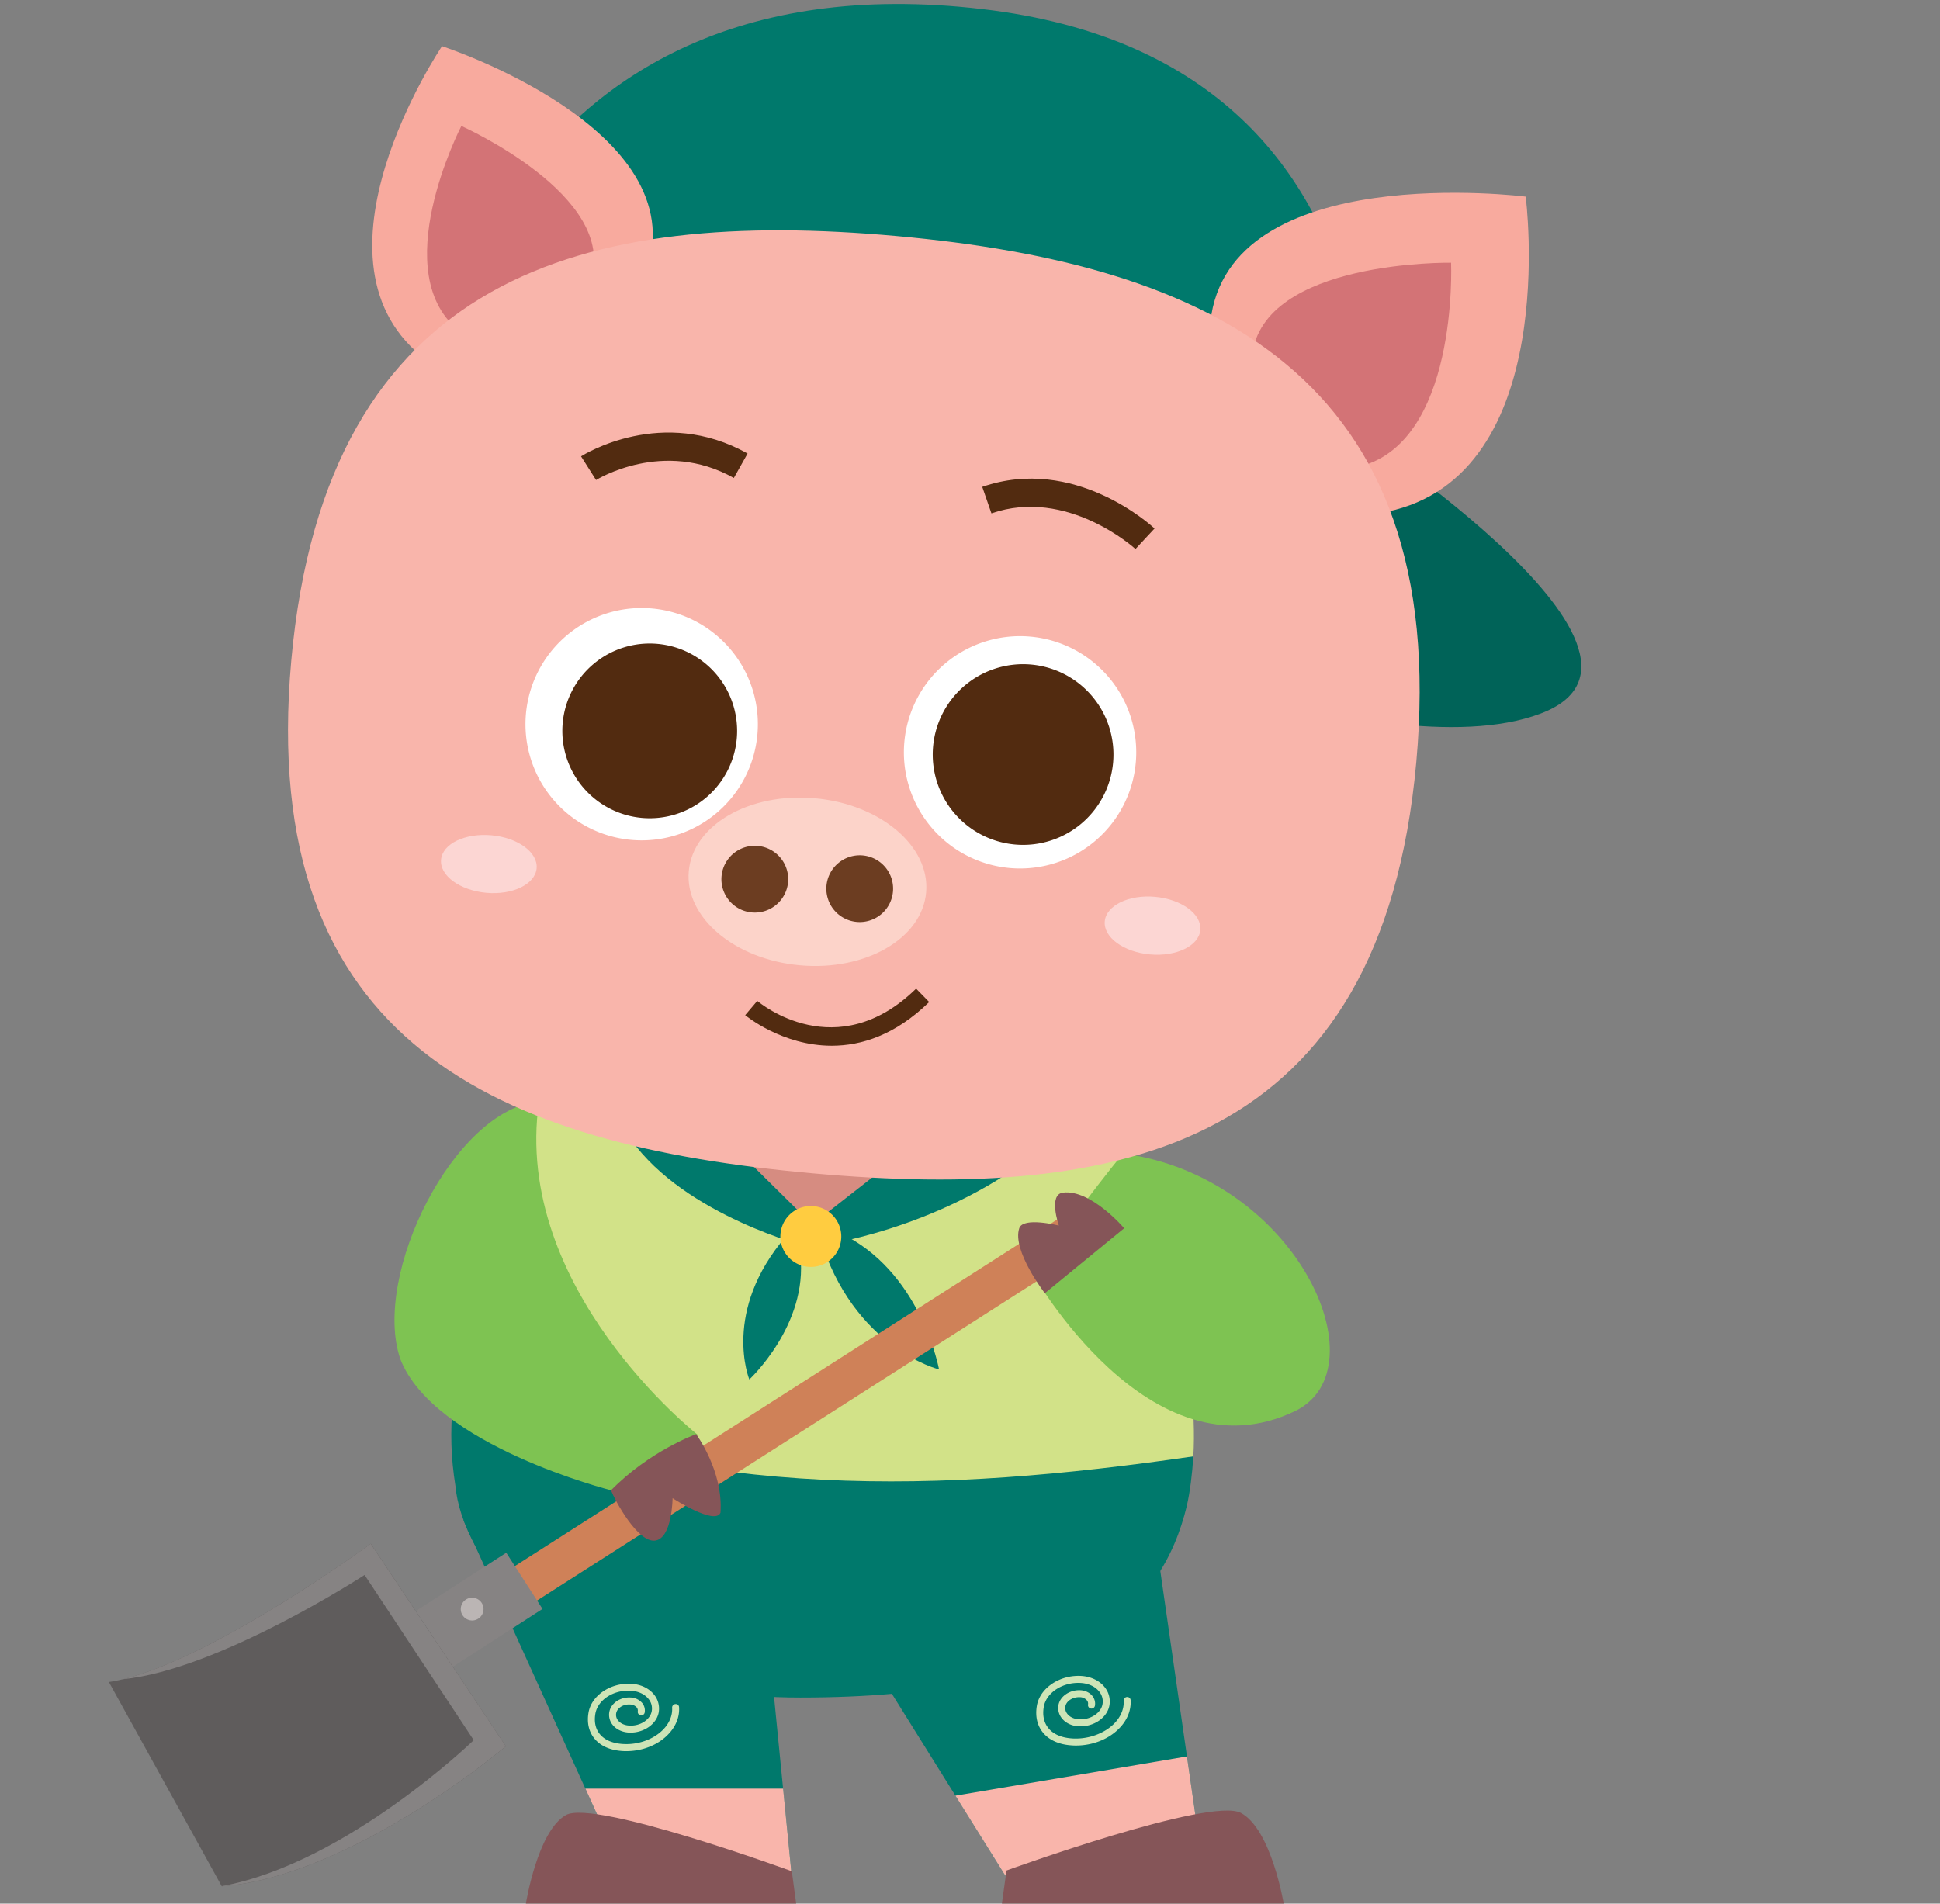 <svg id="Layer_3" data-name="Layer 3" xmlns="http://www.w3.org/2000/svg" viewBox="0 0 2400 2355.36"><rect x="0" y="0" width="2400" height="2355.36" fill="#808080" stroke="none"/><defs><style>.cls-1{fill:#00796c;}.cls-2{fill:#f9b5ab;}.cls-3{fill:#855558;}.cls-4{fill:#cee5b7;}.cls-5{fill:#d2e288;}.cls-6{fill:#d68c81;}.cls-7{fill:#7ec352;}.cls-8{fill:#006358;}.cls-9{fill:#f8aa9e;}.cls-10{fill:#d37376;}.cls-11{fill:#fff;}.cls-12{fill:#522b10;}.cls-13{fill:#fcd3c9;}.cls-14{fill:#6c3d21;}.cls-15{fill:#fcd6d3;}.cls-16{fill:#cf8158;}.cls-17{fill:#868383;}.cls-18{fill:#5f5c5c;}.cls-19{fill:#bbb5b4;}.cls-20{fill:#ffcc40;}</style></defs><title>licensed</title><path class="cls-1" d="M1476.29,1802c-1.47,23-4.14,43.83-8,61-31,129.19-138.48,237.39-478.23,237.39-312.56,0-419.38-177.7-426.62-261.73-5.78-36.57-6.33-65.4-3.37-104.17C857.46,1826.18,1172.59,1831.13,1476.29,1802Z"/><polygon class="cls-1" points="1434.65 1938.36 1489.58 2320.55 1243.53 2320.55 1055.8 2019.51 1434.65 1938.36"/><polygon class="cls-2" points="1181.94 2221.82 1243.53 2320.55 1489.58 2320.55 1468.39 2173.26 1181.94 2221.82"/><polygon class="cls-1" points="941.67 1938.36 979.38 2320.55 773.22 2321.2 573.36 1880.77 941.67 1938.36"/><polygon class="cls-2" points="724.22 2213.15 773.22 2321.2 979.38 2320.55 968.82 2213.15 724.22 2213.15"/><path class="cls-3" d="M1245.18,2314.37s252.31-91.49,290-71.2,52.89,112.17,52.89,112.17H1239.44Z"/><path class="cls-3" d="M979.57,2315.33S735.33,2226,700.11,2245.78s-49.52,109.56-49.52,109.56H984.94Z"/><path class="cls-4" d="M774.87,2166.73c-1.39,0-2.84,0-4.3-.11-15.66-.87-27.9-6.31-35.41-15.77-6.76-8.44-9.22-19.43-7.1-31.77,3.56-21.12,27.15-37.18,52.83-35.73,11.67.64,22,5.53,28.29,13.42a27.4,27.4,0,0,1,5.76,21.79c-2.57,14.86-19,26.14-37,25.17-8.26-.47-15.59-3.94-20.07-9.57a19.75,19.75,0,0,1-4.09-15.76c1.86-10.84,13.48-18.82,26.26-18.05a19.92,19.92,0,0,1,14.52,6.92,14.64,14.64,0,0,1,3,11.72,4.35,4.35,0,0,1-8.57-1.46,6,6,0,0,0-1.26-4.83,11,11,0,0,0-8.19-3.68c-8.54-.64-16.18,4.51-17.25,10.87a10.84,10.84,0,0,0,2.36,8.87c2.95,3.69,7.93,6,13.71,6.31,13.76.87,26.13-7.31,27.94-18a18.39,18.39,0,0,0-4-14.92c-4.76-6-12.81-9.66-22-10.19-21.68-1.25-40.92,11.64-43.77,28.53-1.69,9.86.14,18.47,5.33,24.92,6,7.47,16,11.78,29.14,12.5,18.53,1.09,37.26-5.71,49.06-17.54,8-8,12-17.68,11.47-27.3a4.28,4.28,0,0,1,4-4.58,4.09,4.09,0,0,1,4.59,4.07c.7,12.1-4.26,24.15-14,33.93C813.49,2159.33,794.59,2166.73,774.87,2166.73Z"/><path class="cls-4" d="M1331.14,2159.79c-1.48,0-3,0-4.45-.13-16.2-.86-28.87-6.49-36.67-16.23-7-8.73-9.48-20.09-7.32-32.86,3.71-21.82,28.16-38.34,54.62-36.93,12.08.67,22.76,5.73,29.27,13.87a28.12,28.12,0,0,1,5.91,22.47c-2.61,15.32-19.53,27-38.19,26-8.5-.47-16-4.07-20.64-9.87a20.35,20.35,0,0,1-4.27-16.2c1.91-11.18,14.19-19.22,27.09-18.59,6.14.33,11.58,2.94,14.9,7.12a15.07,15.07,0,0,1,3.18,12A4.34,4.34,0,1,1,1346,2109a6.08,6.08,0,0,0-1.42-5.14,11.48,11.48,0,0,0-8.59-3.89c-8.77-.44-16.89,4.75-18,11.4a11.37,11.37,0,0,0,2.49,9.33c3.07,3.87,8.28,6.28,14.38,6.63,14,.77,27.21-7.64,29.09-18.78a19.16,19.16,0,0,0-4.16-15.61c-4.94-6.22-13.31-10.09-22.92-10.61-22.32-1.27-42.64,12.1-45.62,29.71-1.78,10.27.17,19.25,5.58,26,6.12,7.75,16.66,12.26,30.36,13,19.08,1,38.71-6,51-18.27,8.29-8.32,12.56-18.41,11.92-28.42a4.41,4.41,0,0,1,4-4.61,4.17,4.17,0,0,1,4.61,4.09c.73,12.51-4.37,24.95-14.42,35C1371.13,2152.15,1351.49,2159.79,1331.14,2159.79Z"/><path class="cls-5" d="M560.11,1734.46c14.68-191.82,117.19-390.48,120.37-393.6L1394,1435.37c45.86,73.66,89.22,253.94,82.29,366.58C1159.2,1848,875.5,1855.55,560.11,1734.46Z"/><polygon class="cls-6" points="885.16 1405.34 1001.99 1529.41 1147.94 1418.12 885.16 1405.34"/><path class="cls-1" d="M905.82,1417.29l98.93,97.73,97.12-75.93s97.65-.72,153.4,7.11c-122.33,83.21-254.47,96.9-254.47,96.9S848.08,1504.92,780.58,1410C833.42,1395.31,905.82,1417.29,905.82,1417.29Z"/><path class="cls-1" d="M1013.88,1530c41.66,138.44,147.81,164.37,147.81,164.37s-20.65-113.73-113-164Z"/><path class="cls-7" d="M1389.25,1427.32C1603.66,1455.91,1711,1693.46,1602,1746c-180.36,86.83-325.12-171.46-325.12-171.46S1355,1468.51,1389.25,1427.32Z"/><path class="cls-7" d="M666.8,1363c-33.46,231.56,195.9,411.92,195.9,411.92l-106.83,69s-219.21-55.33-260.7-162.53C459.78,1577.46,562.16,1371.91,666.8,1363Z"/><path class="cls-8" d="M1649.6,516.66s456.22,291.62,255.75,366.48-662.25-129-662.25-129Z"/><path class="cls-1" d="M526.21,496.82,1683.2,697S1802.76,79.48,1214.54,11.15C604.58-59.7,526.21,496.82,526.21,496.82Z"/><path class="cls-9" d="M1497.36,398.68c21.71-202.54,390.11-155.41,390.11-155.41s45.06,345.5-172.12,390Z"/><path class="cls-10" d="M1549,440.38c12.83-119.11,246.15-115.31,246.15-115.31s9.75,227.11-118,253.28Z"/><path class="cls-9" d="M800,335.55C860,159.08,546.84,57.12,546.84,57.12S365.5,325.49,528.53,446.18Z"/><path class="cls-10" d="M730.54,346.48C765.85,242.7,570.75,155.87,570.75,155.87s-95.66,184.69.22,255.66Z"/><path class="cls-2" d="M360.36,817.08c-43,476.77,259.87,599.91,644.24,634.62s704.46-32.13,747.54-508.9c43.31-479.58-258.5-616-642.81-650.75S403.66,337.53,360.36,817.08Z"/><path class="cls-11" d="M1118.79,917.91a143.73,143.73,0,1,0,156.06-130.2A143.73,143.73,0,0,0,1118.79,917.91Z"/><path class="cls-12" d="M1154.35,923.57a111.79,111.79,0,1,0,121.41-101.3A111.8,111.8,0,0,0,1154.35,923.57Z"/><path class="cls-11" d="M650.66,883.11A143.74,143.74,0,1,0,806.78,752.9,143.77,143.77,0,0,0,650.66,883.11Z"/><path class="cls-12" d="M696.12,894.66a108.1,108.1,0,1,0,117.37-98A108.09,108.09,0,0,0,696.12,894.66Z"/><path class="cls-12" d="M1404.7,679.3c-.82-.77-84.33-76.64-178.19-44.12l-11.36-32.78C1329,563,1424.31,650.18,1428.32,653.92l-23.62,25.36,11.81-12.67Z"/><path class="cls-12" d="M737.4,593.92l-18.57-29.29c4.08-2.59,101.06-62.62,206-3.44l-17,30.21C820.76,542.29,738.22,593.42,737.4,593.92Z"/><path class="cls-13" d="M852.11,1077.81c-5.14,57.06,56.38,109.25,137.48,116.57s151-33,156.14-90.06-56.38-109.27-137.47-116.61S857.24,1020.73,852.11,1077.81Z"/><path class="cls-14" d="M1022.44,1095.83a41.3,41.3,0,1,0,44.87-37.4A41.36,41.36,0,0,0,1022.44,1095.83Z"/><path class="cls-14" d="M892.64,1084.1a41.31,41.31,0,1,0,44.85-37.41A41.29,41.29,0,0,0,892.64,1084.1Z"/><path class="cls-15" d="M1366.71,1140c-1.74,19.67,23.26,38,55.9,40.94s60.57-10.6,62.34-30.25-23.24-38-55.91-41S1368.48,1120.37,1366.71,1140Z"/><path class="cls-15" d="M545.63,1063.69c-1.8,19.66,23.23,38,55.89,41s60.54-10.59,62.35-30.27-23.26-38-55.89-40.92S547.37,1044,545.63,1063.69Z"/><path class="cls-12" d="M1029,1293.88c-61.51,0-106.4-37.24-107.12-37.84l14.94-17.62c4,3.33,98.24,80.78,196.51-15.16l16.18,16.54C1107.37,1280.91,1065.29,1293.88,1029,1293.88Z"/><polygon class="cls-16" points="534.93 2063.11 507.63 2020.36 1317.12 1502.99 1344.4 1545.75 534.93 2063.11"/><path class="cls-3" d="M755.87,1844c5,12.72,33.07,64.9,54.47,62.21s21.73-52.5,21.73-52.5,52.43,34.07,59.26,18c3.71-51.35-30.11-97.24-30.11-97.24S803.56,1795.15,755.87,1844Z"/><path class="cls-3" d="M1292.6,1600.1s-40.79-52.61-31.68-80.39c4.77-14.5,49-3.31,49-3.31s-13.42-38.47,5.11-40.79c34.51-4.28,75.72,44.1,75.72,44.1Z"/><polygon class="cls-17" points="671.15 1990.74 512.39 2093.17 467.5 2023.64 626.28 1921.22 671.15 1990.74"/><path class="cls-18" d="M134.71,2081.19c114-16.88,324-171.13,324-171.13l167.07,250.62S436.79,2321.39,274.4,2334Z"/><path class="cls-19" d="M598.16,1991.22a14.08,14.08,0,1,1-13.82-14.34A14.06,14.06,0,0,1,598.16,1991.22Z"/><path class="cls-1" d="M972.74,1529.32C892.33,1622.48,927,1706.81,927,1706.81s72.88-67.35,63.11-153.69Z"/><path class="cls-20" d="M1040.77,1529.9a37.68,37.68,0,1,1-37.64-37.67A37.69,37.69,0,0,1,1040.77,1529.9Z"/><path class="cls-17" d="M458.66,1910.06s-190,139.55-306.67,167.65c118.46-11.44,299.07-129,299.07-129l135,204.41s-157.25,152.25-311.78,180.69l.17.2c162.39-12.63,351.33-173.34,351.33-173.34Z"/></svg>